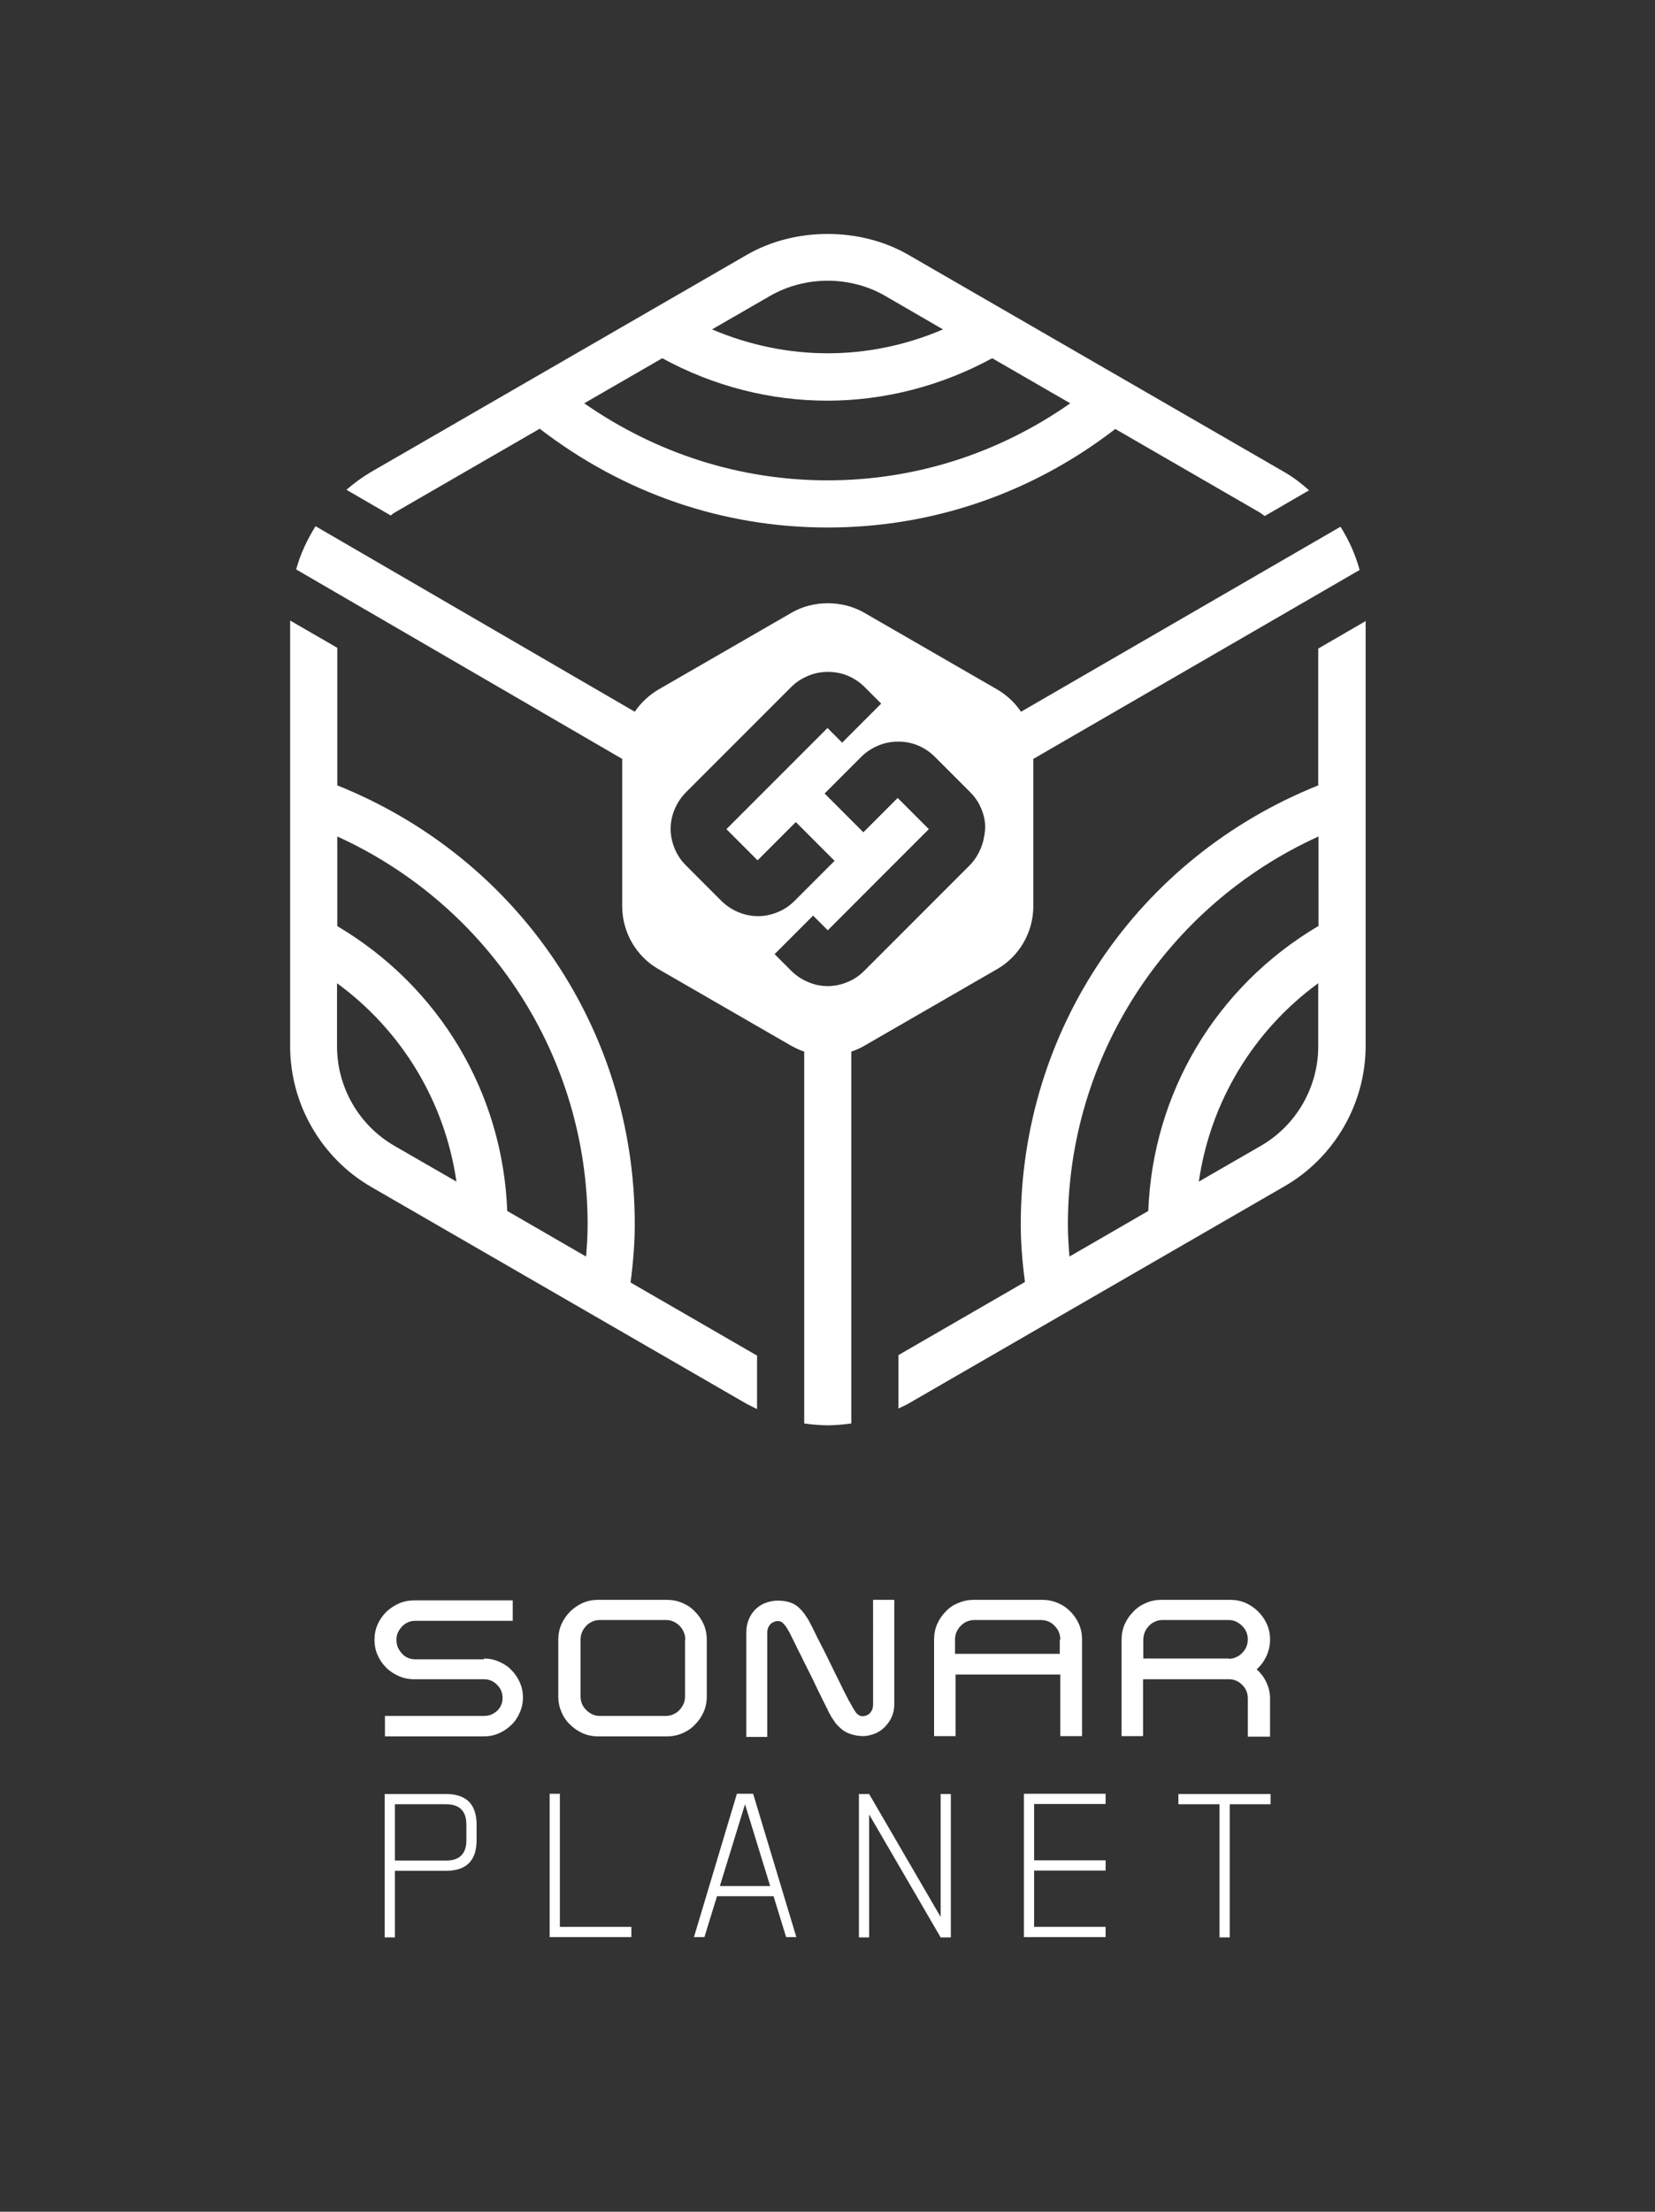 <?xml version="1.0" encoding="utf-8"?>
<!-- Generator: Adobe Illustrator 22.1.0, SVG Export Plug-In . SVG Version: 6.00 Build 0)  -->
<svg version="1.1" id="Calque_1" xmlns="http://www.w3.org/2000/svg" xmlns:xlink="http://www.w3.org/1999/xlink" x="0px" y="0px"
	 viewBox="0 0 632 844" style="enable-background:new 0 0 632 844;" xml:space="preserve">
<rect x="0" y="0" width="632" height="844" fill="#333333" stroke="none"/>
<style type="text/css">
	.st0{fill:#FFFFFF;}
</style>
<g>
	<g>
		<g>
			<path class="st0" d="M490.4,180.1L347,97.3c-18.4-10.7-43.5-10.7-61.9,0l-143.4,82.8c-3.4,2-6.5,4.3-9.4,6.8l16.9,9.8
				c0.5-0.3,0.9-0.8,1.5-1.1l55.4-32c32,24.6,69.9,37.7,109.9,37.7c40,0,78-13,109.9-37.6l55.4,32c0.6,0.4,1.1,0.9,1.7,1.2l16.9-9.8
				C497,184.5,493.9,182.1,490.4,180.1z M294.1,112.9c13.4-7.7,30.6-7.7,43.9,0l22.1,12.8c-28.5,12.2-59.7,12.1-88.2,0L294.1,112.9z
				 M316,183.3c-33.3,0-65.3-10.2-92.9-29.4l29.8-17.2c19.4,10.6,41.1,16.2,63,16.2c21.8,0,43.5-5.6,63-16.2l29.8,17.2
				C381.3,173.1,349.3,183.3,316,183.3z"/>
		</g>
	</g>
	<path class="st0" d="M242.4,467.2c0-74.2-44.5-139.8-113.6-167.5v-52.5l-18-10.4v162.5c0,22,11.9,42.6,30.9,53.6l143.4,82.8
		c1.3,0.7,2.6,1.3,4,2v-20.4l-48.3-27.9C241.9,480.8,242.4,473.8,242.4,467.2z M150.7,437.3c-13.6-7.8-22-22.4-22-38v-24.1
		c24.8,18.1,41.2,45.3,45.6,75.7L150.7,437.3z M223.8,479.5l-30.1-17.4c-1.7-45.1-25.9-85.6-64.9-108.7v-34.2
		c58.2,26.5,95.6,84.2,95.6,148.1C224.4,471.6,224.1,475.9,223.8,479.5z"/>
	<path class="st0" d="M394.6,345.8v-56.2L502.8,227l16.4-9.5c-1.6-5.9-4.1-11.4-7.3-16.5l-122,70.6c-2.4-3.5-5.5-6.4-9.1-8.5
		l-50.8-29.3c-8.3-4.8-19.5-4.8-27.7,0l-50.8,29.3c-3.6,2.1-6.7,5-9.1,8.5l-121.9-70.8c-3.2,5.1-5.8,10.6-7.4,16.5l124.5,72.3v56.2
		c0,9.9,5.3,19.1,13.8,24l50.8,29.3c1.5,0.8,3.1,1.6,4.9,2.2l0,141.9c3,0.4,6,0.7,9,0.7c3,0,6-0.3,9-0.7V401.3
		c1.7-0.6,3.4-1.3,4.9-2.2l50.8-29.3C389.3,364.9,394.6,355.7,394.6,345.8z M282,348.1c-2.4-1-4.6-2.4-6.6-4.4L262,330.3
		c-2-2-3.4-4.1-4.4-6.6c-1-2.4-1.5-4.9-1.5-7.4c0-2.5,0.5-5,1.5-7.4c1-2.4,2.4-4.6,4.4-6.6l40.1-40.1c1.9-1.9,4.1-3.3,6.5-4.3
		c2.4-1,4.9-1.5,7.5-1.5c2.6,0,5,0.4,7.5,1.4c2.4,1,4.6,2.4,6.6,4.4l6.3,6.3l-14.9,14.9l-5.6-5.6l-38.6,38.6l11.9,11.9l14.6-14.6
		l14.8,14.8l-15.2,15.2c-2,2-4.1,3.4-6.6,4.4c-2.4,1-4.9,1.5-7.4,1.5C286.9,349.6,284.4,349.1,282,348.1z M374.5,323.8
		c-1,2.4-2.4,4.6-4.3,6.5l-40.1,40.1c-2,2-4.1,3.4-6.6,4.4c-2.4,1-4.9,1.5-7.4,1.5c-2.5,0-5-0.5-7.4-1.5c-2.4-1-4.6-2.4-6.6-4.4
		l-6.3-6.3l14.7-14.7l5.6,5.6l38.6-38.6l-11.9-11.9l-13.1,13.1l-14.8-14.8l14-14c1.9-1.9,4.1-3.3,6.5-4.3c2.4-1,4.9-1.5,7.5-1.5
		c2.6,0,5,0.4,7.5,1.4c2.4,1,4.6,2.4,6.6,4.4l13.4,13.4c2,2,3.4,4.1,4.4,6.6c1,2.4,1.5,4.9,1.4,7.5
		C376,318.9,375.5,321.4,374.5,323.8z"/>
	<path class="st0" d="M503.4,247.5v52.2c-69.1,27.7-113.6,93.3-113.6,167.5c0,6.6,0.5,13.6,1.6,22l-48.3,27.9v20.4
		c1.3-0.7,2.7-1.2,4-2l143.4-82.8c19.1-11,31-31.6,31-53.6V237L503.4,247.5z M503.4,399.3c0,15.6-8.4,30.2-22,38l-23.6,13.6
		c4.4-30.4,20.8-57.6,45.6-75.7V399.3z M503.4,353.4c-39,23.1-63.2,63.6-64.9,108.7l-30.1,17.4c-0.3-3.6-0.6-7.9-0.6-12.2
		c0-63.8,37.4-121.6,95.7-148.1V353.4z"/>
</g>
<g>
	<path class="st0" d="M184.8,632.9c2.1,0,4,0.4,5.8,1.2c1.8,0.8,3.4,1.8,4.7,3.2c1.3,1.3,2.4,2.9,3.2,4.7c0.8,1.8,1.2,3.7,1.2,5.8
		c0,2-0.4,3.9-1.2,5.7c-0.8,1.8-1.8,3.4-3.2,4.7c-1.3,1.3-2.9,2.4-4.7,3.2c-1.8,0.8-3.7,1.2-5.8,1.2H147v-7.8h37.9
		c1,0,1.9-0.2,2.7-0.5c0.9-0.4,1.6-0.9,2.3-1.5c0.6-0.6,1.2-1.4,1.5-2.2c0.4-0.8,0.5-1.7,0.5-2.7c0-2-0.7-3.6-2.1-5
		c-1.4-1.4-3-2.1-5-2.1h-26.6c-2.1,0-4.1-0.4-5.9-1.2c-1.8-0.8-3.4-1.8-4.8-3.2c-1.4-1.4-2.5-3-3.3-4.8c-0.8-1.8-1.2-3.8-1.2-5.8
		c0-2.1,0.4-4.1,1.2-5.9s1.9-3.4,3.3-4.8c1.4-1.3,3-2.4,4.8-3.2c1.8-0.8,3.8-1.2,5.9-1.2h37.6v7.8h-37.5c-2,0.1-3.6,0.9-4.9,2.3
		c-0.6,0.7-1.1,1.4-1.5,2.3s-0.5,1.8-0.5,2.8c0,1,0.2,1.9,0.5,2.7c0.4,0.8,0.9,1.6,1.5,2.3c1.2,1.4,2.9,2.2,4.9,2.3H184.8z"/>
	<path class="st0" d="M265.4,615c1.4,1.4,2.5,3,3.3,4.8c0.8,1.8,1.2,3.8,1.2,5.9v21.7c0,2.1-0.4,4.1-1.2,5.9s-1.9,3.4-3.3,4.8
		c-1.3,1.4-2.9,2.5-4.8,3.3c-1.8,0.8-3.8,1.2-5.9,1.2h-26.3c-2.1,0-4.1-0.4-5.9-1.2c-1.8-0.8-3.4-1.9-4.8-3.3
		c-1.4-1.3-2.5-2.9-3.3-4.8s-1.2-3.8-1.2-5.9v-21.7c0-2.1,0.4-4.1,1.2-5.9c0.8-1.8,1.9-3.4,3.3-4.8c1.4-1.4,3-2.5,4.8-3.3
		c1.8-0.8,3.8-1.2,5.9-1.2h26.3c2.1,0,4.1,0.4,5.9,1.2C262.5,612.5,264.1,613.6,265.4,615z M261.7,625.7c0-1-0.2-2-0.6-2.9
		c-0.4-0.9-0.9-1.7-1.6-2.4c-0.7-0.7-1.5-1.2-2.3-1.6c-0.9-0.4-1.8-0.6-2.8-0.6H229c-1,0-2,0.2-2.8,0.6c-0.9,0.4-1.7,0.9-2.3,1.6
		c-1.4,1.4-2.2,3.2-2.2,5.3v21.6c0,2.1,0.7,3.8,2.2,5.3c0.7,0.7,1.5,1.2,2.3,1.6c0.9,0.4,1.8,0.6,2.8,0.6h25.3c1,0,2-0.2,2.8-0.6
		c0.9-0.4,1.7-0.9,2.3-1.6c0.7-0.7,1.2-1.5,1.6-2.3c0.4-0.9,0.6-1.9,0.6-2.9V625.7z"/>
	<path class="st0" d="M333.2,610.5h8.3v39.8c0,1.7-0.3,3.3-0.9,4.7c-0.6,1.5-1.5,2.7-2.6,3.9c-1.1,1.1-2.3,2-3.8,2.6
		c-1.5,0.6-3,1-4.7,1c-0.8,0-1.6-0.1-2.3-0.2c-0.7-0.1-1.4-0.3-2.1-0.5c-1.3-0.4-2.5-1-3.4-1.7c-1-0.8-1.8-1.6-2.5-2.4
		c-0.6-0.9-1.2-1.7-1.7-2.5c-0.3-0.6-0.6-1.1-0.9-1.6c-0.2-0.5-0.5-0.9-0.6-1.3c-0.2-0.4-0.6-1.1-1-2c-0.5-0.9-1-2-1.6-3.2
		c-0.6-1.2-1.3-2.6-2-4.1c-0.7-1.5-1.4-3-2.2-4.5c-0.8-1.5-1.5-3.1-2.3-4.6c-0.7-1.5-1.4-2.9-2.1-4.2c-0.6-1.3-1.2-2.5-1.7-3.5
		c-0.5-1-0.9-1.8-1.2-2.4c-0.2-0.5-0.5-1-0.8-1.5c-0.3-0.5-0.5-0.9-0.8-1.3c-0.2-0.4-0.6-0.9-1.2-1.5c-0.5-0.6-1.2-0.9-2-0.9
		c-0.6,0-1.2,0.1-1.7,0.4c-0.5,0.2-1,0.5-1.3,0.9c-0.7,0.8-1.1,1.8-1.1,3.1v39.8H285v-39.8c0-3.4,1.1-6.3,3.2-8.6
		c1.1-1.1,2.3-2,3.8-2.6c1.5-0.6,3.1-1,4.9-1c1.8,0,3.4,0.2,4.8,0.7c1.5,0.5,2.8,1.3,4,2.6c0.7,0.7,1.5,1.7,2.2,2.8
		c0.5,0.7,1,1.5,1.4,2.4c0.5,0.9,1,1.8,1.5,2.9c0.6,1.3,1.5,3.1,2.7,5.4s2.4,4.7,3.6,7.2c1.2,2.5,2.4,4.9,3.6,7.3
		c1.1,2.3,2,4.1,2.7,5.4c0.2,0.4,0.4,0.7,0.5,1c0.1,0.3,0.2,0.4,0.3,0.5c0.4,0.7,0.7,1.3,1,1.8c0.3,0.5,0.5,1,0.8,1.4
		c0.1,0.2,0.3,0.4,0.5,0.8c0.2,0.3,0.4,0.6,0.7,0.9c0.3,0.3,0.6,0.5,0.9,0.7c0.4,0.2,0.8,0.3,1.2,0.3c0.6,0,1.2-0.1,1.8-0.4
		c0.5-0.2,0.9-0.5,1.2-0.9c0.7-0.8,1.1-1.8,1.1-3.1V610.5z"/>
	<path class="st0" d="M408.7,614.9c1.4,1.4,2.5,3,3.3,4.8s1.2,3.8,1.2,5.9v36.9h-8.3V639h-40v23.5h-8.2v-36.9c0-2.1,0.4-4.1,1.2-5.9
		s1.9-3.4,3.3-4.8c1.3-1.4,2.9-2.5,4.8-3.2c1.8-0.8,3.8-1.2,5.9-1.2H398c2.1,0,4.1,0.4,5.9,1.2C405.7,612.4,407.3,613.5,408.7,614.9
		z M404.9,625.7c0-2.1-0.7-3.8-2.2-5.3c-1.3-1.4-3.1-2.2-5.2-2.2h-25.3c-2.1,0-3.8,0.7-5.3,2.2c-0.7,0.7-1.2,1.5-1.6,2.3
		c-0.4,0.9-0.6,1.9-0.6,2.9v5.5h40V625.7z"/>
	<path class="st0" d="M476.5,662.5v-14.4c0-2-0.7-3.7-2-5c-1.3-1.4-2.9-2.2-4.9-2.3h-33.1v21.7h-8.2v-21.7v-15.1
		c0-2.1,0.4-4.1,1.2-5.9c0.8-1.8,1.9-3.4,3.3-4.8c1.3-1.4,2.9-2.5,4.8-3.3c1.8-0.8,3.8-1.2,5.9-1.2h26.3c2.1,0,4.1,0.4,5.9,1.2
		s3.4,1.9,4.8,3.3c1.4,1.4,2.5,3,3.3,4.8c0.8,1.8,1.2,3.8,1.2,5.9c0,2.3-0.5,4.3-1.4,6.3c-0.9,1.9-2.1,3.6-3.7,5
		c1.5,1.4,2.8,3,3.7,5c0.9,1.9,1.4,4,1.4,6.2v14.5H476.5z M469.2,633c1,0,2-0.2,2.8-0.6c0.9-0.4,1.7-0.9,2.3-1.6
		c1.4-1.3,2.2-3.1,2.2-5.2c0-2-0.7-3.7-2.2-5.2c-0.7-0.7-1.5-1.2-2.3-1.6c-0.9-0.4-1.8-0.6-2.8-0.6h-25.3c-1,0-2,0.2-2.8,0.6
		c-0.9,0.4-1.7,0.9-2.3,1.6c-1.4,1.4-2.1,3.1-2.2,5.2v7.3H469.2z"/>
</g>
<g>
	<path class="st0" d="M150.8,713.9v25.4h-3.9v-54.7h23.4c7.8,0,11.7,3.9,11.7,11.7v5.9c0,7.8-3.9,11.7-11.7,11.7H150.8z
		 M150.8,688.5v21.5h19.5c5.2,0,7.8-2.6,7.8-7.8v-5.9c0-5.2-2.6-7.8-7.8-7.8H150.8z"/>
	<path class="st0" d="M213.8,735.3h27.3v3.9h-31.2v-54.7h3.9V735.3z"/>
	<path class="st0" d="M304.1,739.2h-3.9l-4.8-15.6h-21.6l-4.8,15.6H265l16.4-54.7h6.2L304.1,739.2z M274.9,719.7h19.2l-9.6-31.2
		L274.9,719.7z"/>
	<path class="st0" d="M331.9,684.6l27.3,46.9v-46.9h3.9v54.7h-3.9l-27.3-46.9v46.9H328v-54.7H331.9z"/>
	<path class="st0" d="M422.2,709.9v3.9h-27.3v21.5h27.3v3.9H391v-54.7h31.2v3.9h-27.3v21.5H422.2z"/>
	<path class="st0" d="M485.2,684.6v3.9h-15.6v50.8h-3.9v-50.8H450v-3.9H485.2z"/>
</g>
</svg>
